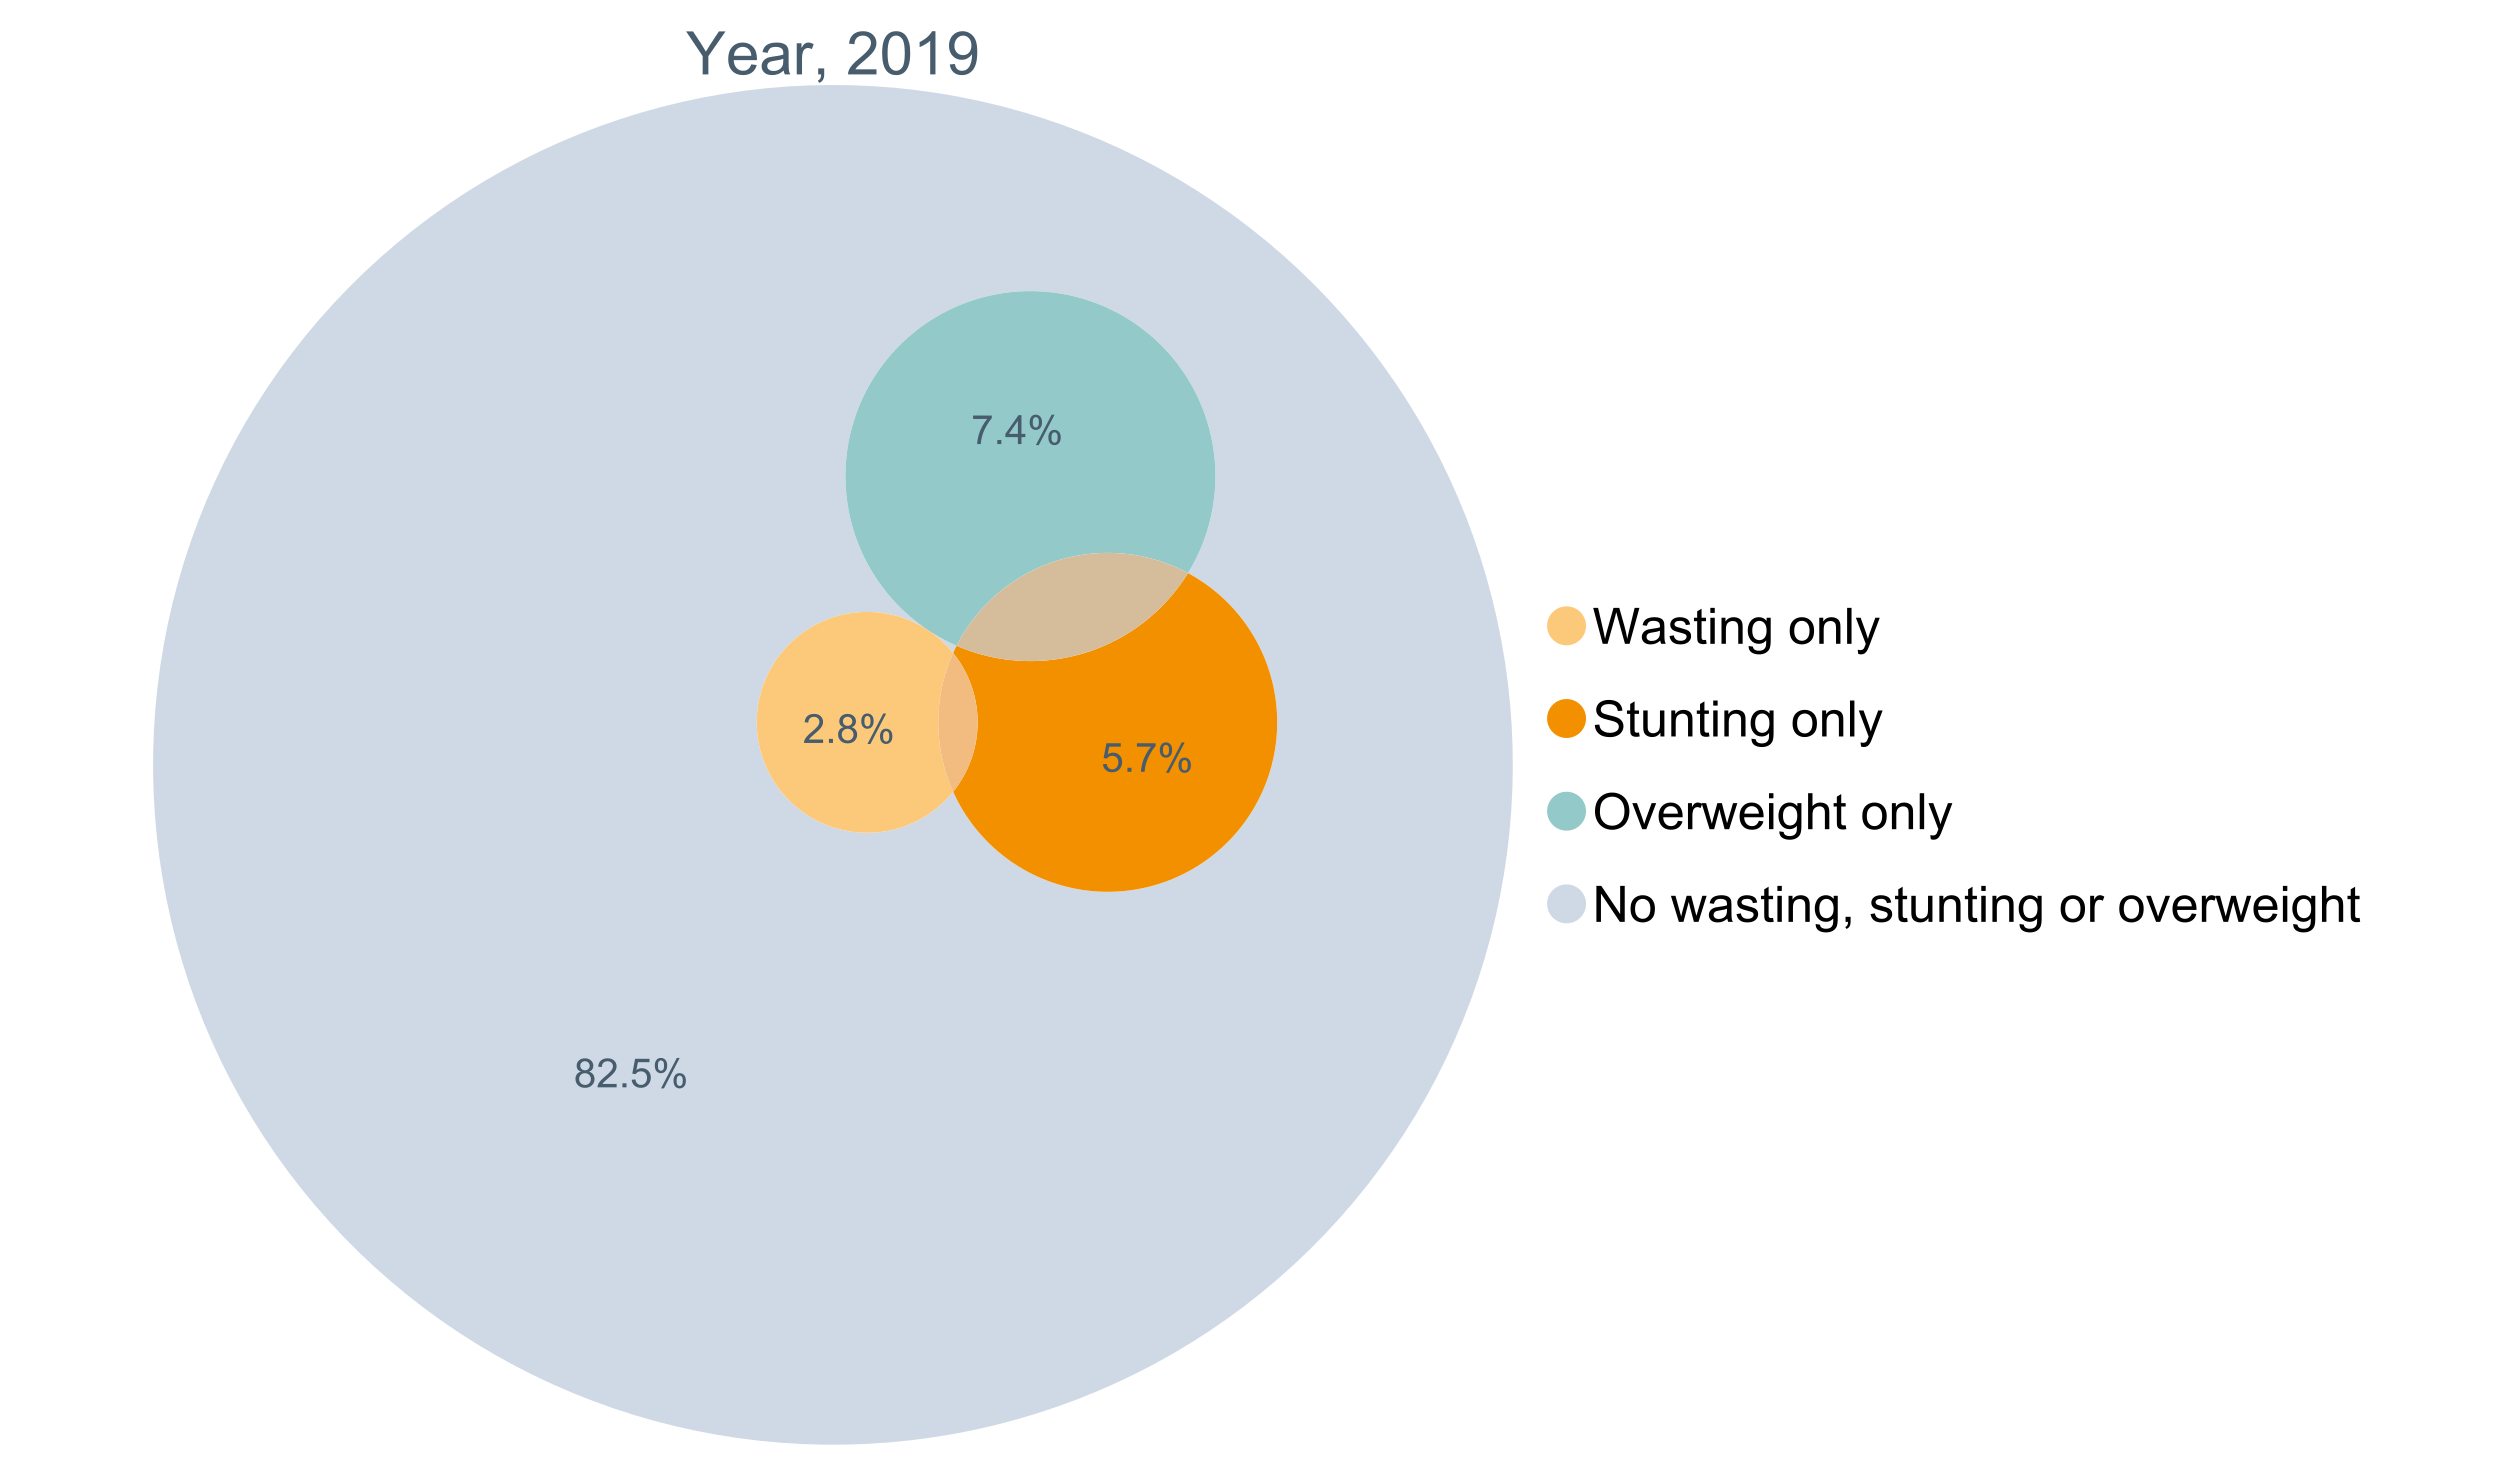 <?xml version="1.0" encoding="UTF-8"?>
<svg xmlns="http://www.w3.org/2000/svg" xmlns:xlink="http://www.w3.org/1999/xlink" width="1234.286pt" height="720pt" viewBox="0 0 1234.286 720" version="1.1">
<defs>
<g>
<symbol overflow="visible" id="glyph0-0">
<path style="stroke:none;" d="M 3.707 0 L 3.707 -18.543 L 18.543 -18.543 L 18.543 0 Z M 4.172 -0.465 L 18.078 -0.465 L 18.078 -18.078 L 4.172 -18.078 Z M 4.172 -0.465 "/>
</symbol>
<symbol overflow="visible" id="glyph0-1">
<path style="stroke:none;" d="M 8.27 0 L 8.27 -8.996 L 0.086 -21.234 L 3.504 -21.234 L 7.691 -14.832 C 8.461 -13.633 9.18 -12.438 9.852 -11.242 C 10.484 -12.348 11.258 -13.598 12.168 -14.992 L 16.281 -21.234 L 19.555 -21.234 L 11.082 -8.996 L 11.082 0 Z M 8.27 0 "/>
</symbol>
<symbol overflow="visible" id="glyph0-2">
<path style="stroke:none;" d="M 12.488 -4.953 L 15.18 -4.621 C 14.754 -3.043 13.969 -1.82 12.82 -0.953 C 11.672 -0.086 10.203 0.344 8.418 0.348 C 6.164 0.344 4.379 -0.344 3.062 -1.73 C 1.742 -3.113 1.082 -5.059 1.086 -7.562 C 1.082 -10.148 1.75 -12.156 3.086 -13.586 C 4.418 -15.012 6.145 -15.727 8.27 -15.73 C 10.324 -15.727 12.008 -15.027 13.312 -13.629 C 14.617 -12.23 15.27 -10.262 15.27 -7.723 C 15.27 -7.566 15.262 -7.332 15.254 -7.027 L 3.781 -7.027 C 3.875 -5.332 4.355 -4.039 5.215 -3.145 C 6.074 -2.242 7.145 -1.793 8.43 -1.797 C 9.383 -1.793 10.199 -2.043 10.879 -2.551 C 11.555 -3.051 12.09 -3.852 12.488 -4.953 Z M 3.926 -9.168 L 12.516 -9.168 C 12.398 -10.461 12.07 -11.434 11.531 -12.082 C 10.699 -13.082 9.621 -13.582 8.301 -13.586 C 7.102 -13.582 6.094 -13.18 5.277 -12.383 C 4.461 -11.578 4.012 -10.508 3.926 -9.168 Z M 3.926 -9.168 "/>
</symbol>
<symbol overflow="visible" id="glyph0-3">
<path style="stroke:none;" d="M 11.992 -1.898 C 11.027 -1.078 10.098 -0.496 9.207 -0.16 C 8.309 0.18 7.352 0.344 6.332 0.348 C 4.641 0.344 3.34 -0.066 2.434 -0.891 C 1.52 -1.715 1.066 -2.77 1.07 -4.055 C 1.066 -4.809 1.238 -5.496 1.586 -6.121 C 1.926 -6.742 2.375 -7.242 2.934 -7.617 C 3.484 -7.992 4.109 -8.277 4.809 -8.473 C 5.32 -8.605 6.094 -8.734 7.125 -8.867 C 9.23 -9.113 10.781 -9.414 11.777 -9.762 C 11.785 -10.121 11.789 -10.348 11.793 -10.445 C 11.789 -11.504 11.543 -12.25 11.051 -12.688 C 10.387 -13.273 9.395 -13.57 8.082 -13.574 C 6.852 -13.57 5.949 -13.355 5.367 -12.93 C 4.781 -12.496 4.348 -11.734 4.07 -10.648 L 1.52 -10.996 C 1.746 -12.086 2.129 -12.965 2.664 -13.637 C 3.191 -14.305 3.961 -14.824 4.969 -15.188 C 5.973 -15.547 7.137 -15.727 8.461 -15.73 C 9.773 -15.727 10.84 -15.57 11.66 -15.266 C 12.48 -14.953 13.082 -14.566 13.469 -14.102 C 13.855 -13.629 14.125 -13.039 14.281 -12.328 C 14.367 -11.883 14.414 -11.078 14.414 -9.922 L 14.414 -6.445 C 14.414 -4.02 14.469 -2.484 14.578 -1.844 C 14.688 -1.199 14.906 -0.586 15.238 0 L 12.516 0 C 12.242 -0.539 12.066 -1.172 11.992 -1.898 Z M 11.777 -7.723 C 10.828 -7.332 9.406 -7 7.52 -6.734 C 6.441 -6.578 5.684 -6.406 5.242 -6.215 C 4.797 -6.02 4.453 -5.738 4.215 -5.367 C 3.969 -4.992 3.848 -4.578 3.852 -4.129 C 3.848 -3.43 4.113 -2.852 4.641 -2.391 C 5.168 -1.926 5.938 -1.691 6.953 -1.695 C 7.957 -1.691 8.852 -1.91 9.633 -2.352 C 10.414 -2.789 10.988 -3.391 11.355 -4.156 C 11.637 -4.742 11.777 -5.613 11.777 -6.766 Z M 11.777 -7.723 "/>
</symbol>
<symbol overflow="visible" id="glyph0-4">
<path style="stroke:none;" d="M 1.926 0 L 1.926 -15.383 L 4.273 -15.383 L 4.273 -13.051 C 4.867 -14.137 5.422 -14.855 5.93 -15.207 C 6.438 -15.551 6.996 -15.727 7.605 -15.73 C 8.48 -15.727 9.371 -15.445 10.285 -14.891 L 9.387 -12.473 C 8.746 -12.848 8.109 -13.035 7.477 -13.039 C 6.906 -13.035 6.391 -12.863 5.938 -12.523 C 5.48 -12.176 5.16 -11.703 4.969 -11.098 C 4.68 -10.168 4.535 -9.152 4.535 -8.055 L 4.535 0 Z M 1.926 0 "/>
</symbol>
<symbol overflow="visible" id="glyph0-5">
<path style="stroke:none;" d="M 2.637 0 L 2.637 -2.969 L 5.605 -2.969 L 5.605 0 C 5.602 1.09 5.406 1.969 5.023 2.641 C 4.633 3.309 4.023 3.828 3.188 4.199 L 2.461 3.086 C 3.012 2.84 3.418 2.484 3.68 2.02 C 3.938 1.547 4.082 0.875 4.113 0 Z M 2.637 0 "/>
</symbol>
<symbol overflow="visible" id="glyph0-6">
<path style="stroke:none;" d=""/>
</symbol>
<symbol overflow="visible" id="glyph0-7">
<path style="stroke:none;" d="M 14.934 -2.508 L 14.934 0 L 0.898 0 C 0.875 -0.625 0.977 -1.227 1.203 -1.812 C 1.555 -2.766 2.129 -3.707 2.918 -4.637 C 3.703 -5.559 4.84 -6.633 6.332 -7.852 C 8.637 -9.742 10.195 -11.238 11.008 -12.348 C 11.816 -13.449 12.223 -14.496 12.227 -15.484 C 12.223 -16.516 11.852 -17.387 11.117 -18.098 C 10.375 -18.805 9.414 -19.16 8.227 -19.164 C 6.969 -19.16 5.965 -18.785 5.215 -18.035 C 4.461 -17.281 4.078 -16.238 4.07 -14.906 L 1.391 -15.18 C 1.57 -17.176 2.262 -18.699 3.461 -19.75 C 4.656 -20.797 6.266 -21.32 8.285 -21.324 C 10.324 -21.32 11.938 -20.758 13.125 -19.629 C 14.312 -18.496 14.906 -17.094 14.906 -15.426 C 14.906 -14.574 14.73 -13.738 14.383 -12.922 C 14.035 -12.098 13.457 -11.234 12.652 -10.328 C 11.844 -9.418 10.504 -8.172 8.633 -6.59 C 7.062 -5.273 6.059 -4.383 5.617 -3.918 C 5.172 -3.445 4.805 -2.977 4.52 -2.508 Z M 14.934 -2.508 "/>
</symbol>
<symbol overflow="visible" id="glyph0-8">
<path style="stroke:none;" d="M 1.23 -10.473 C 1.23 -12.98 1.488 -15.004 2.004 -16.535 C 2.52 -18.066 3.285 -19.246 4.309 -20.078 C 5.324 -20.906 6.609 -21.32 8.156 -21.324 C 9.293 -21.32 10.289 -21.09 11.152 -20.633 C 12.008 -20.172 12.719 -19.512 13.281 -18.648 C 13.84 -17.785 14.281 -16.734 14.602 -15.492 C 14.918 -14.25 15.074 -12.574 15.078 -10.473 C 15.074 -7.977 14.82 -5.965 14.309 -4.438 C 13.797 -2.906 13.031 -1.727 12.016 -0.891 C 10.996 -0.055 9.711 0.363 8.156 0.363 C 6.109 0.363 4.5 -0.371 3.332 -1.84 C 1.93 -3.605 1.23 -6.48 1.23 -10.473 Z M 3.91 -10.473 C 3.906 -6.98 4.316 -4.66 5.133 -3.512 C 5.949 -2.355 6.957 -1.781 8.156 -1.781 C 9.352 -1.781 10.355 -2.359 11.176 -3.52 C 11.988 -4.676 12.398 -6.992 12.398 -10.473 C 12.398 -13.965 11.988 -16.289 11.176 -17.441 C 10.355 -18.586 9.34 -19.16 8.125 -19.164 C 6.926 -19.16 5.969 -18.652 5.258 -17.645 C 4.355 -16.348 3.906 -13.957 3.91 -10.473 Z M 3.91 -10.473 "/>
</symbol>
<symbol overflow="visible" id="glyph0-9">
<path style="stroke:none;" d="M 11.051 0 L 8.445 0 L 8.445 -16.613 C 7.812 -16.012 6.988 -15.414 5.973 -14.82 C 4.949 -14.219 4.035 -13.77 3.23 -13.473 L 3.23 -15.992 C 4.684 -16.672 5.961 -17.504 7.055 -18.48 C 8.145 -19.457 8.914 -20.402 9.371 -21.324 L 11.051 -21.324 Z M 11.051 0 "/>
</symbol>
<symbol overflow="visible" id="glyph0-10">
<path style="stroke:none;" d="M 1.621 -4.91 L 4.129 -5.141 C 4.336 -3.961 4.742 -3.109 5.344 -2.578 C 5.941 -2.047 6.707 -1.781 7.648 -1.781 C 8.445 -1.781 9.148 -1.965 9.754 -2.332 C 10.355 -2.699 10.852 -3.188 11.238 -3.801 C 11.625 -4.414 11.949 -5.242 12.211 -6.285 C 12.469 -7.328 12.598 -8.391 12.602 -9.473 C 12.598 -9.586 12.594 -9.762 12.59 -9.996 C 12.062 -9.164 11.348 -8.488 10.449 -7.973 C 9.543 -7.453 8.566 -7.195 7.52 -7.199 C 5.758 -7.195 4.27 -7.832 3.055 -9.109 C 1.836 -10.383 1.23 -12.062 1.23 -14.152 C 1.23 -16.301 1.863 -18.035 3.133 -19.352 C 4.402 -20.664 5.996 -21.32 7.91 -21.324 C 9.289 -21.32 10.551 -20.949 11.695 -20.207 C 12.84 -19.461 13.707 -18.402 14.305 -17.027 C 14.895 -15.652 15.191 -13.66 15.195 -11.051 C 15.191 -8.336 14.898 -6.176 14.312 -4.57 C 13.723 -2.961 12.848 -1.734 11.684 -0.898 C 10.52 -0.055 9.152 0.363 7.59 0.363 C 5.926 0.363 4.57 -0.098 3.52 -1.02 C 2.465 -1.941 1.832 -3.238 1.621 -4.91 Z M 12.297 -14.281 C 12.293 -15.773 11.895 -16.961 11.102 -17.844 C 10.301 -18.719 9.344 -19.16 8.227 -19.164 C 7.066 -19.16 6.055 -18.688 5.199 -17.742 C 4.336 -16.797 3.906 -15.57 3.91 -14.066 C 3.906 -12.711 4.316 -11.613 5.133 -10.77 C 5.949 -9.926 6.957 -9.504 8.156 -9.504 C 9.359 -9.504 10.348 -9.926 11.129 -10.77 C 11.902 -11.613 12.293 -12.781 12.297 -14.281 Z M 12.297 -14.281 "/>
</symbol>
<symbol overflow="visible" id="glyph1-0">
<path style="stroke:none;" d="M 3.102 0 L 3.102 -15.504 L 15.504 -15.504 L 15.504 0 Z M 3.488 -0.387 L 15.117 -0.387 L 15.117 -15.117 L 3.488 -15.117 Z M 3.488 -0.387 "/>
</symbol>
<symbol overflow="visible" id="glyph1-1">
<path style="stroke:none;" d="M 5.016 0 L 0.305 -17.758 L 2.715 -17.758 L 5.414 -6.117 C 5.703 -4.898 5.953 -3.688 6.164 -2.484 C 6.617 -4.379 6.883 -5.473 6.965 -5.766 L 10.344 -17.758 L 13.18 -17.758 L 15.723 -8.77 C 16.355 -6.539 16.816 -4.445 17.102 -2.484 C 17.324 -3.605 17.621 -4.891 17.988 -6.348 L 20.773 -17.758 L 23.133 -17.758 L 18.266 0 L 16 0 L 12.258 -13.527 C 11.941 -14.656 11.754 -15.352 11.699 -15.613 C 11.512 -14.797 11.34 -14.102 11.18 -13.527 L 7.414 0 Z M 5.016 0 "/>
</symbol>
<symbol overflow="visible" id="glyph1-2">
<path style="stroke:none;" d="M 10.027 -1.586 C 9.215 -0.898 8.438 -0.414 7.695 -0.133 C 6.945 0.148 6.145 0.285 5.293 0.289 C 3.875 0.285 2.789 -0.055 2.031 -0.746 C 1.27 -1.434 0.891 -2.316 0.895 -3.391 C 0.891 -4.02 1.035 -4.594 1.324 -5.117 C 1.613 -5.633 1.988 -6.051 2.453 -6.371 C 2.914 -6.684 3.438 -6.922 4.02 -7.086 C 4.449 -7.195 5.094 -7.305 5.961 -7.414 C 7.715 -7.617 9.012 -7.867 9.848 -8.164 C 9.852 -8.461 9.855 -8.652 9.859 -8.734 C 9.855 -9.621 9.648 -10.246 9.242 -10.609 C 8.68 -11.098 7.852 -11.344 6.758 -11.348 C 5.727 -11.344 4.969 -11.164 4.484 -10.809 C 3.992 -10.445 3.633 -9.809 3.402 -8.902 L 1.273 -9.191 C 1.461 -10.102 1.781 -10.84 2.227 -11.402 C 2.672 -11.965 3.312 -12.395 4.152 -12.699 C 4.992 -12.996 5.965 -13.148 7.074 -13.152 C 8.168 -13.148 9.062 -13.02 9.75 -12.766 C 10.438 -12.504 10.941 -12.18 11.266 -11.789 C 11.586 -11.398 11.812 -10.902 11.941 -10.309 C 12.012 -9.934 12.047 -9.266 12.051 -8.297 L 12.051 -5.391 C 12.047 -3.363 12.094 -2.078 12.191 -1.543 C 12.281 -1.004 12.465 -0.492 12.742 0 L 10.465 0 C 10.238 -0.453 10.09 -0.98 10.027 -1.586 Z M 9.848 -6.457 C 9.055 -6.133 7.867 -5.855 6.285 -5.633 C 5.387 -5.5 4.754 -5.355 4.383 -5.195 C 4.012 -5.031 3.723 -4.793 3.523 -4.484 C 3.32 -4.172 3.223 -3.828 3.223 -3.453 C 3.223 -2.867 3.441 -2.383 3.883 -1.996 C 4.32 -1.609 4.965 -1.418 5.812 -1.418 C 6.652 -1.418 7.398 -1.602 8.055 -1.969 C 8.707 -2.336 9.188 -2.836 9.496 -3.477 C 9.727 -3.965 9.844 -4.691 9.848 -5.656 Z M 9.848 -6.457 "/>
</symbol>
<symbol overflow="visible" id="glyph1-3">
<path style="stroke:none;" d="M 0.762 -3.84 L 2.918 -4.18 C 3.039 -3.312 3.375 -2.652 3.93 -2.191 C 4.48 -1.73 5.254 -1.5 6.25 -1.5 C 7.246 -1.5 7.988 -1.703 8.477 -2.113 C 8.961 -2.52 9.203 -3 9.207 -3.551 C 9.203 -4.043 8.988 -4.43 8.562 -4.711 C 8.258 -4.906 7.516 -5.152 6.336 -5.449 C 4.734 -5.852 3.625 -6.199 3.008 -6.496 C 2.387 -6.789 1.918 -7.199 1.602 -7.723 C 1.281 -8.242 1.125 -8.816 1.125 -9.449 C 1.125 -10.02 1.254 -10.551 1.52 -11.039 C 1.777 -11.527 2.137 -11.934 2.594 -12.258 C 2.93 -12.508 3.391 -12.719 3.977 -12.891 C 4.559 -13.062 5.188 -13.148 5.863 -13.152 C 6.867 -13.148 7.754 -13.004 8.52 -12.715 C 9.281 -12.426 9.844 -12.031 10.207 -11.535 C 10.57 -11.039 10.82 -10.375 10.961 -9.543 L 8.828 -9.254 C 8.73 -9.91 8.449 -10.426 7.988 -10.801 C 7.52 -11.168 6.863 -11.355 6.02 -11.359 C 5.016 -11.355 4.301 -11.191 3.875 -10.863 C 3.445 -10.531 3.234 -10.145 3.234 -9.703 C 3.234 -9.418 3.32 -9.16 3.5 -8.938 C 3.672 -8.699 3.953 -8.508 4.336 -8.355 C 4.555 -8.273 5.195 -8.086 6.262 -7.801 C 7.801 -7.387 8.875 -7.051 9.488 -6.789 C 10.094 -6.523 10.574 -6.141 10.922 -5.645 C 11.27 -5.141 11.441 -4.52 11.445 -3.777 C 11.441 -3.047 11.23 -2.363 10.809 -1.723 C 10.383 -1.082 9.773 -0.586 8.977 -0.234 C 8.176 0.113 7.27 0.285 6.262 0.289 C 4.586 0.285 3.312 -0.059 2.438 -0.75 C 1.562 -1.445 1.004 -2.473 0.762 -3.84 Z M 0.762 -3.84 "/>
</symbol>
<symbol overflow="visible" id="glyph1-4">
<path style="stroke:none;" d="M 6.395 -1.949 L 6.711 -0.023 C 6.094 0.102 5.547 0.164 5.062 0.168 C 4.27 0.164 3.652 0.043 3.219 -0.207 C 2.781 -0.453 2.477 -0.781 2.301 -1.191 C 2.121 -1.598 2.031 -2.457 2.035 -3.766 L 2.035 -11.168 L 0.438 -11.168 L 0.438 -12.863 L 2.035 -12.863 L 2.035 -16.047 L 4.203 -17.355 L 4.203 -12.863 L 6.395 -12.863 L 6.395 -11.168 L 4.203 -11.168 L 4.203 -3.645 C 4.199 -3.023 4.238 -2.621 4.316 -2.445 C 4.391 -2.266 4.516 -2.125 4.691 -2.023 C 4.863 -1.914 5.113 -1.863 5.438 -1.867 C 5.68 -1.863 5.996 -1.891 6.395 -1.949 Z M 6.395 -1.949 "/>
</symbol>
<symbol overflow="visible" id="glyph1-5">
<path style="stroke:none;" d="M 1.648 -15.25 L 1.648 -17.758 L 3.828 -17.758 L 3.828 -15.25 Z M 1.648 0 L 1.648 -12.863 L 3.828 -12.863 L 3.828 0 Z M 1.648 0 "/>
</symbol>
<symbol overflow="visible" id="glyph1-6">
<path style="stroke:none;" d="M 1.637 0 L 1.637 -12.863 L 3.598 -12.863 L 3.598 -11.035 C 4.543 -12.441 5.906 -13.148 7.691 -13.152 C 8.465 -13.148 9.176 -13.008 9.828 -12.734 C 10.477 -12.453 10.965 -12.09 11.289 -11.637 C 11.609 -11.184 11.836 -10.645 11.965 -10.027 C 12.043 -9.621 12.082 -8.918 12.086 -7.91 L 12.086 0 L 9.906 0 L 9.906 -7.824 C 9.902 -8.707 9.816 -9.371 9.652 -9.816 C 9.48 -10.254 9.18 -10.605 8.75 -10.871 C 8.312 -11.129 7.809 -11.262 7.23 -11.266 C 6.301 -11.262 5.5 -10.965 4.828 -10.379 C 4.152 -9.785 3.812 -8.668 3.816 -7.023 L 3.816 0 Z M 1.637 0 "/>
</symbol>
<symbol overflow="visible" id="glyph1-7">
<path style="stroke:none;" d="M 1.234 1.066 L 3.355 1.379 C 3.441 2.031 3.688 2.508 4.094 2.809 C 4.633 3.207 5.371 3.41 6.309 3.414 C 7.316 3.41 8.098 3.207 8.648 2.809 C 9.195 2.402 9.566 1.84 9.762 1.113 C 9.875 0.668 9.926 -0.262 9.918 -1.684 C 8.965 -0.559 7.777 0 6.359 0 C 4.586 0 3.219 -0.637 2.254 -1.914 C 1.281 -3.188 0.797 -4.719 0.801 -6.504 C 0.797 -7.73 1.02 -8.859 1.465 -9.898 C 1.91 -10.934 2.555 -11.738 3.398 -12.305 C 4.242 -12.867 5.23 -13.148 6.371 -13.152 C 7.887 -13.148 9.141 -12.535 10.125 -11.312 L 10.125 -12.863 L 12.137 -12.863 L 12.137 -1.742 C 12.133 0.258 11.93 1.672 11.523 2.512 C 11.113 3.344 10.469 4.004 9.586 4.492 C 8.703 4.973 7.613 5.215 6.324 5.219 C 4.785 5.215 3.547 4.871 2.602 4.184 C 1.656 3.492 1.199 2.453 1.234 1.066 Z M 3.039 -6.66 C 3.035 -4.969 3.371 -3.738 4.043 -2.965 C 4.715 -2.191 5.555 -1.805 6.566 -1.805 C 7.562 -1.805 8.402 -2.188 9.082 -2.961 C 9.762 -3.727 10.102 -4.938 10.102 -6.59 C 10.102 -8.16 9.75 -9.348 9.055 -10.148 C 8.352 -10.945 7.512 -11.344 6.527 -11.348 C 5.559 -11.344 4.734 -10.949 4.055 -10.168 C 3.375 -9.379 3.035 -8.211 3.039 -6.66 Z M 3.039 -6.66 "/>
</symbol>
<symbol overflow="visible" id="glyph1-8">
<path style="stroke:none;" d=""/>
</symbol>
<symbol overflow="visible" id="glyph1-9">
<path style="stroke:none;" d="M 0.824 -6.43 C 0.82 -8.809 1.48 -10.574 2.809 -11.723 C 3.91 -12.672 5.262 -13.148 6.855 -13.152 C 8.621 -13.148 10.066 -12.57 11.191 -11.414 C 12.312 -10.254 12.871 -8.652 12.875 -6.613 C 12.871 -4.953 12.625 -3.652 12.129 -2.707 C 11.633 -1.758 10.91 -1.02 9.961 -0.496 C 9.012 0.027 7.977 0.285 6.855 0.289 C 5.055 0.285 3.598 -0.289 2.488 -1.441 C 1.375 -2.594 0.82 -4.254 0.824 -6.43 Z M 3.062 -6.43 C 3.059 -4.781 3.418 -3.551 4.141 -2.73 C 4.855 -1.91 5.762 -1.5 6.855 -1.5 C 7.934 -1.5 8.832 -1.91 9.555 -2.734 C 10.27 -3.559 10.629 -4.816 10.633 -6.504 C 10.629 -8.094 10.266 -9.297 9.547 -10.117 C 8.82 -10.934 7.926 -11.344 6.855 -11.348 C 5.762 -11.344 4.855 -10.938 4.141 -10.125 C 3.418 -9.309 3.059 -8.074 3.062 -6.43 Z M 3.062 -6.43 "/>
</symbol>
<symbol overflow="visible" id="glyph1-10">
<path style="stroke:none;" d="M 1.586 0 L 1.586 -17.758 L 3.766 -17.758 L 3.766 0 Z M 1.586 0 "/>
</symbol>
<symbol overflow="visible" id="glyph1-11">
<path style="stroke:none;" d="M 1.539 4.953 L 1.297 2.906 C 1.77 3.035 2.188 3.098 2.543 3.102 C 3.027 3.098 3.414 3.02 3.703 2.859 C 3.992 2.695 4.23 2.469 4.422 2.18 C 4.555 1.961 4.777 1.418 5.086 0.559 C 5.125 0.434 5.188 0.258 5.281 0.023 L 0.398 -12.863 L 2.75 -12.863 L 5.426 -5.414 C 5.77 -4.469 6.078 -3.473 6.359 -2.434 C 6.605 -3.434 6.906 -4.414 7.254 -5.367 L 10.004 -12.863 L 12.184 -12.863 L 7.293 0.219 C 6.766 1.625 6.355 2.598 6.066 3.137 C 5.676 3.852 5.234 4.379 4.734 4.715 C 4.234 5.047 3.637 5.215 2.941 5.219 C 2.52 5.215 2.051 5.125 1.539 4.953 Z M 1.539 4.953 "/>
</symbol>
<symbol overflow="visible" id="glyph1-12">
<path style="stroke:none;" d="M 1.113 -5.703 L 3.332 -5.898 C 3.434 -5.008 3.676 -4.277 4.062 -3.711 C 4.445 -3.141 5.043 -2.684 5.852 -2.332 C 6.656 -1.98 7.562 -1.805 8.574 -1.805 C 9.465 -1.805 10.258 -1.938 10.949 -2.203 C 11.633 -2.469 12.145 -2.832 12.48 -3.301 C 12.816 -3.762 12.984 -4.27 12.984 -4.82 C 12.984 -5.375 12.82 -5.859 12.5 -6.277 C 12.172 -6.691 11.641 -7.043 10.902 -7.328 C 10.422 -7.512 9.367 -7.801 7.738 -8.191 C 6.105 -8.582 4.965 -8.949 4.312 -9.301 C 3.461 -9.742 2.828 -10.293 2.414 -10.953 C 2 -11.609 1.793 -12.348 1.793 -13.164 C 1.793 -14.059 2.047 -14.898 2.555 -15.68 C 3.062 -16.457 3.805 -17.047 4.785 -17.453 C 5.758 -17.855 6.844 -18.059 8.043 -18.059 C 9.355 -18.059 10.516 -17.844 11.523 -17.422 C 12.527 -16.996 13.301 -16.375 13.844 -15.551 C 14.383 -14.727 14.672 -13.793 14.715 -12.754 L 12.465 -12.586 C 12.34 -13.707 11.93 -14.555 11.234 -15.129 C 10.531 -15.699 9.5 -15.984 8.141 -15.988 C 6.715 -15.984 5.68 -15.723 5.031 -15.207 C 4.379 -14.684 4.055 -14.059 4.059 -13.324 C 4.055 -12.684 4.285 -12.156 4.746 -11.75 C 5.199 -11.336 6.379 -10.914 8.289 -10.484 C 10.199 -10.047 11.512 -9.672 12.223 -9.352 C 13.254 -8.875 14.016 -8.27 14.508 -7.539 C 15 -6.809 15.246 -5.969 15.25 -5.016 C 15.246 -4.07 14.977 -3.18 14.438 -2.344 C 13.895 -1.508 13.117 -0.855 12.105 -0.391 C 11.09 0.074 9.949 0.305 8.684 0.305 C 7.074 0.305 5.727 0.07 4.645 -0.398 C 3.555 -0.867 2.703 -1.57 2.09 -2.512 C 1.469 -3.453 1.145 -4.516 1.113 -5.703 Z M 1.113 -5.703 "/>
</symbol>
<symbol overflow="visible" id="glyph1-13">
<path style="stroke:none;" d="M 10.066 0 L 10.066 -1.891 C 9.062 -0.438 7.699 0.285 5.984 0.289 C 5.219 0.285 4.512 0.145 3.855 -0.145 C 3.199 -0.434 2.711 -0.801 2.391 -1.242 C 2.07 -1.68 1.844 -2.219 1.719 -2.859 C 1.625 -3.285 1.582 -3.961 1.586 -4.895 L 1.586 -12.863 L 3.766 -12.863 L 3.766 -5.73 C 3.762 -4.59 3.805 -3.82 3.898 -3.426 C 4.031 -2.852 4.324 -2.402 4.77 -2.074 C 5.215 -1.746 5.762 -1.582 6.418 -1.586 C 7.07 -1.582 7.688 -1.75 8.262 -2.09 C 8.832 -2.422 9.234 -2.879 9.477 -3.457 C 9.711 -4.035 9.832 -4.871 9.836 -5.973 L 9.836 -12.863 L 12.016 -12.863 L 12.016 0 Z M 10.066 0 "/>
</symbol>
<symbol overflow="visible" id="glyph1-14">
<path style="stroke:none;" d="M 1.199 -8.648 C 1.195 -11.594 1.984 -13.898 3.57 -15.57 C 5.148 -17.234 7.195 -18.07 9.703 -18.07 C 11.34 -18.07 12.816 -17.676 14.133 -16.895 C 15.449 -16.109 16.453 -15.02 17.145 -13.621 C 17.832 -12.219 18.176 -10.629 18.18 -8.855 C 18.176 -7.051 17.812 -5.441 17.09 -4.02 C 16.359 -2.598 15.328 -1.52 14 -0.793 C 12.664 -0.059 11.23 0.305 9.691 0.305 C 8.02 0.305 6.523 -0.098 5.207 -0.906 C 3.891 -1.715 2.895 -2.816 2.215 -4.215 C 1.535 -5.605 1.195 -7.086 1.199 -8.648 Z M 3.621 -8.613 C 3.621 -6.473 4.195 -4.785 5.348 -3.555 C 6.496 -2.32 7.938 -1.703 9.676 -1.707 C 11.441 -1.703 12.898 -2.324 14.043 -3.57 C 15.184 -4.812 15.754 -6.578 15.758 -8.867 C 15.754 -10.309 15.512 -11.57 15.023 -12.652 C 14.535 -13.727 13.82 -14.562 12.879 -15.156 C 11.938 -15.746 10.883 -16.043 9.715 -16.047 C 8.051 -16.043 6.617 -15.473 5.418 -14.332 C 4.219 -13.191 3.621 -11.285 3.621 -8.613 Z M 3.621 -8.613 "/>
</symbol>
<symbol overflow="visible" id="glyph1-15">
<path style="stroke:none;" d="M 5.207 0 L 0.316 -12.863 L 2.617 -12.863 L 5.379 -5.16 C 5.676 -4.328 5.949 -3.465 6.203 -2.566 C 6.395 -3.246 6.664 -4.062 7.012 -5.016 L 9.871 -12.863 L 12.113 -12.863 L 7.242 0 Z M 5.207 0 "/>
</symbol>
<symbol overflow="visible" id="glyph1-16">
<path style="stroke:none;" d="M 10.441 -4.141 L 12.695 -3.863 C 12.336 -2.543 11.676 -1.523 10.719 -0.801 C 9.754 -0.074 8.527 0.285 7.039 0.289 C 5.152 0.285 3.66 -0.289 2.562 -1.445 C 1.457 -2.602 0.906 -4.227 0.91 -6.324 C 0.906 -8.484 1.465 -10.164 2.578 -11.359 C 3.691 -12.551 5.137 -13.148 6.914 -13.152 C 8.633 -13.148 10.035 -12.562 11.129 -11.395 C 12.215 -10.223 12.762 -8.578 12.766 -6.457 C 12.762 -6.324 12.758 -6.129 12.754 -5.875 L 3.16 -5.875 C 3.238 -4.457 3.641 -3.375 4.359 -2.625 C 5.078 -1.875 5.973 -1.5 7.051 -1.5 C 7.848 -1.5 8.531 -1.707 9.098 -2.129 C 9.66 -2.547 10.109 -3.219 10.441 -4.141 Z M 3.281 -7.668 L 10.465 -7.668 C 10.367 -8.746 10.09 -9.559 9.641 -10.102 C 8.941 -10.938 8.043 -11.355 6.941 -11.359 C 5.938 -11.355 5.094 -11.02 4.414 -10.355 C 3.727 -9.684 3.352 -8.789 3.281 -7.668 Z M 3.281 -7.668 "/>
</symbol>
<symbol overflow="visible" id="glyph1-17">
<path style="stroke:none;" d="M 1.609 0 L 1.609 -12.863 L 3.574 -12.863 L 3.574 -10.914 C 4.074 -11.824 4.535 -12.426 4.961 -12.715 C 5.383 -13.004 5.848 -13.148 6.359 -13.152 C 7.09 -13.148 7.836 -12.914 8.598 -12.453 L 7.848 -10.43 C 7.312 -10.742 6.781 -10.898 6.25 -10.902 C 5.77 -10.898 5.34 -10.754 4.965 -10.469 C 4.582 -10.18 4.312 -9.781 4.156 -9.277 C 3.91 -8.496 3.789 -7.648 3.793 -6.734 L 3.793 0 Z M 1.609 0 "/>
</symbol>
<symbol overflow="visible" id="glyph1-18">
<path style="stroke:none;" d="M 4.008 0 L 0.074 -12.863 L 2.324 -12.863 L 4.371 -5.438 L 5.137 -2.676 C 5.164 -2.812 5.387 -3.695 5.801 -5.328 L 7.848 -12.863 L 10.09 -12.863 L 12.016 -5.402 L 12.656 -2.941 L 13.395 -5.426 L 15.602 -12.863 L 17.719 -12.863 L 13.699 0 L 11.434 0 L 9.387 -7.703 L 8.891 -9.895 L 6.285 0 Z M 4.008 0 "/>
</symbol>
<symbol overflow="visible" id="glyph1-19">
<path style="stroke:none;" d="M 1.637 0 L 1.637 -17.758 L 3.816 -17.758 L 3.816 -11.387 C 4.828 -12.559 6.113 -13.148 7.668 -13.152 C 8.617 -13.148 9.445 -12.961 10.148 -12.59 C 10.852 -12.211 11.352 -11.691 11.656 -11.031 C 11.957 -10.367 12.109 -9.406 12.113 -8.152 L 12.113 0 L 9.934 0 L 9.934 -8.152 C 9.93 -9.238 9.695 -10.031 9.223 -10.531 C 8.75 -11.023 8.082 -11.273 7.219 -11.277 C 6.57 -11.273 5.961 -11.105 5.395 -10.773 C 4.824 -10.434 4.418 -9.98 4.18 -9.41 C 3.934 -8.836 3.812 -8.043 3.816 -7.039 L 3.816 0 Z M 1.637 0 "/>
</symbol>
<symbol overflow="visible" id="glyph1-20">
<path style="stroke:none;" d="M 1.891 0 L 1.891 -17.758 L 4.301 -17.758 L 13.625 -3.816 L 13.625 -17.758 L 15.879 -17.758 L 15.879 0 L 13.469 0 L 4.141 -13.953 L 4.141 0 Z M 1.891 0 "/>
</symbol>
<symbol overflow="visible" id="glyph1-21">
<path style="stroke:none;" d="M 2.203 0 L 2.203 -2.484 L 4.688 -2.484 L 4.688 0 C 4.688 0.91 4.523 1.645 4.203 2.207 C 3.875 2.766 3.363 3.199 2.664 3.512 L 2.059 2.578 C 2.516 2.375 2.855 2.078 3.074 1.688 C 3.289 1.297 3.41 0.734 3.441 0 Z M 2.203 0 "/>
</symbol>
<symbol overflow="visible" id="glyph2-0">
<path style="stroke:none;" d="M 2.492 0 L 2.492 -12.465 L 12.465 -12.465 L 12.465 0 Z M 2.805 -0.312 L 12.152 -0.312 L 12.152 -12.152 L 2.805 -12.152 Z M 2.805 -0.312 "/>
</symbol>
<symbol overflow="visible" id="glyph2-1">
<path style="stroke:none;" d="M 3.523 -7.742 C 2.793 -8.004 2.254 -8.383 1.906 -8.879 C 1.555 -9.371 1.383 -9.965 1.383 -10.652 C 1.383 -11.691 1.754 -12.562 2.5 -13.273 C 3.246 -13.977 4.242 -14.332 5.484 -14.336 C 6.727 -14.332 7.727 -13.969 8.492 -13.25 C 9.25 -12.523 9.633 -11.645 9.633 -10.605 C 9.633 -9.941 9.457 -9.363 9.109 -8.875 C 8.762 -8.383 8.234 -8.004 7.527 -7.742 C 8.402 -7.453 9.07 -6.992 9.527 -6.359 C 9.984 -5.719 10.211 -4.961 10.215 -4.082 C 10.211 -2.859 9.781 -1.832 8.918 -1.004 C 8.055 -0.172 6.918 0.238 5.512 0.242 C 4.102 0.238 2.965 -0.176 2.102 -1.008 C 1.238 -1.84 0.809 -2.879 0.809 -4.129 C 0.809 -5.055 1.043 -5.832 1.512 -6.461 C 1.98 -7.086 2.648 -7.512 3.523 -7.742 Z M 3.176 -10.711 C 3.176 -10.035 3.391 -9.48 3.828 -9.055 C 4.258 -8.625 4.824 -8.414 5.523 -8.414 C 6.195 -8.414 6.746 -8.625 7.18 -9.051 C 7.609 -9.477 7.828 -9.996 7.828 -10.613 C 7.828 -11.254 7.605 -11.797 7.16 -12.234 C 6.715 -12.672 6.16 -12.891 5.504 -12.895 C 4.832 -12.891 4.277 -12.676 3.836 -12.25 C 3.395 -11.82 3.176 -11.309 3.176 -10.711 Z M 2.609 -4.121 C 2.605 -3.617 2.727 -3.133 2.965 -2.668 C 3.199 -2.199 3.551 -1.84 4.02 -1.582 C 4.488 -1.324 4.992 -1.195 5.531 -1.199 C 6.367 -1.195 7.059 -1.465 7.605 -2.004 C 8.148 -2.543 8.418 -3.227 8.422 -4.062 C 8.418 -4.902 8.137 -5.602 7.578 -6.156 C 7.016 -6.707 6.316 -6.984 5.473 -6.984 C 4.645 -6.984 3.961 -6.711 3.422 -6.164 C 2.879 -5.617 2.605 -4.934 2.609 -4.121 Z M 2.609 -4.121 "/>
</symbol>
<symbol overflow="visible" id="glyph2-2">
<path style="stroke:none;" d="M 10.039 -1.684 L 10.039 0 L 0.605 0 C 0.59 -0.422 0.66 -0.828 0.809 -1.219 C 1.047 -1.859 1.43 -2.488 1.961 -3.113 C 2.488 -3.734 3.254 -4.457 4.254 -5.277 C 5.805 -6.547 6.852 -7.555 7.398 -8.301 C 7.941 -9.043 8.215 -9.746 8.219 -10.41 C 8.215 -11.102 7.965 -11.688 7.473 -12.168 C 6.973 -12.641 6.328 -12.879 5.531 -12.883 C 4.688 -12.879 4.012 -12.625 3.504 -12.121 C 2.996 -11.613 2.738 -10.914 2.738 -10.02 L 0.934 -10.207 C 1.055 -11.551 1.52 -12.574 2.328 -13.277 C 3.129 -13.98 4.211 -14.332 5.57 -14.336 C 6.938 -14.332 8.02 -13.953 8.82 -13.195 C 9.617 -12.434 10.02 -11.492 10.02 -10.371 C 10.02 -9.801 9.902 -9.238 9.668 -8.688 C 9.434 -8.133 9.047 -7.551 8.508 -6.941 C 7.965 -6.328 7.062 -5.492 5.805 -4.43 C 4.75 -3.547 4.074 -2.945 3.777 -2.633 C 3.477 -2.312 3.23 -1.996 3.039 -1.684 Z M 10.039 -1.684 "/>
</symbol>
<symbol overflow="visible" id="glyph2-3">
<path style="stroke:none;" d="M 1.812 0 L 1.812 -1.996 L 3.809 -1.996 L 3.809 0 Z M 1.812 0 "/>
</symbol>
<symbol overflow="visible" id="glyph2-4">
<path style="stroke:none;" d="M 0.828 -3.738 L 2.668 -3.895 C 2.801 -2.996 3.117 -2.324 3.617 -1.875 C 4.109 -1.422 4.711 -1.195 5.414 -1.199 C 6.258 -1.195 6.969 -1.512 7.555 -2.152 C 8.137 -2.785 8.43 -3.629 8.434 -4.684 C 8.43 -5.68 8.148 -6.469 7.59 -7.051 C 7.027 -7.625 6.293 -7.914 5.387 -7.918 C 4.816 -7.914 4.309 -7.785 3.855 -7.531 C 3.402 -7.273 3.043 -6.941 2.785 -6.535 L 1.141 -6.75 L 2.523 -14.082 L 9.621 -14.082 L 9.621 -12.406 L 3.926 -12.406 L 3.156 -8.57 C 4.012 -9.164 4.91 -9.461 5.852 -9.465 C 7.098 -9.461 8.148 -9.031 9.008 -8.168 C 9.859 -7.305 10.289 -6.195 10.293 -4.84 C 10.289 -3.547 9.914 -2.43 9.164 -1.488 C 8.246 -0.336 6.996 0.238 5.414 0.242 C 4.117 0.238 3.055 -0.121 2.234 -0.848 C 1.41 -1.57 0.941 -2.535 0.828 -3.738 Z M 0.828 -3.738 "/>
</symbol>
<symbol overflow="visible" id="glyph2-5">
<path style="stroke:none;" d="M 1.16 -10.848 C 1.16 -11.863 1.414 -12.73 1.93 -13.449 C 2.438 -14.16 3.184 -14.52 4.16 -14.52 C 5.055 -14.52 5.793 -14.199 6.383 -13.559 C 6.969 -12.918 7.266 -11.977 7.266 -10.742 C 7.266 -9.531 6.969 -8.602 6.375 -7.949 C 5.781 -7.297 5.047 -6.973 4.18 -6.973 C 3.312 -6.973 2.594 -7.293 2.02 -7.938 C 1.445 -8.578 1.16 -9.547 1.16 -10.848 Z M 4.207 -13.312 C 3.77 -13.312 3.406 -13.121 3.121 -12.746 C 2.828 -12.367 2.684 -11.676 2.688 -10.672 C 2.684 -9.754 2.828 -9.109 3.125 -8.738 C 3.414 -8.363 3.777 -8.18 4.207 -8.18 C 4.648 -8.18 5.012 -8.367 5.301 -8.742 C 5.586 -9.117 5.73 -9.805 5.734 -10.809 C 5.73 -11.727 5.586 -12.375 5.297 -12.75 C 5.004 -13.125 4.641 -13.312 4.207 -13.312 Z M 4.215 0.527 L 12.027 -14.52 L 13.449 -14.52 L 5.668 0.527 Z M 10.391 -3.352 C 10.387 -4.375 10.645 -5.242 11.16 -5.953 C 11.672 -6.664 12.418 -7.02 13.398 -7.02 C 14.293 -7.02 15.035 -6.699 15.625 -6.059 C 16.211 -5.418 16.504 -4.477 16.508 -3.242 C 16.504 -2.031 16.207 -1.102 15.613 -0.449 C 15.016 0.203 14.281 0.527 13.41 0.527 C 12.543 0.527 11.824 0.207 11.25 -0.441 C 10.676 -1.082 10.387 -2.055 10.391 -3.352 Z M 13.449 -5.812 C 13.004 -5.812 12.641 -5.621 12.352 -5.246 C 12.062 -4.867 11.918 -4.18 11.918 -3.176 C 11.918 -2.266 12.062 -1.621 12.355 -1.246 C 12.648 -0.867 13.008 -0.68 13.438 -0.684 C 13.883 -0.68 14.254 -0.867 14.543 -1.246 C 14.832 -1.621 14.977 -2.309 14.977 -3.312 C 14.977 -4.23 14.828 -4.879 14.539 -5.254 C 14.242 -5.625 13.879 -5.812 13.449 -5.812 Z M 13.449 -5.812 "/>
</symbol>
<symbol overflow="visible" id="glyph2-6">
<path style="stroke:none;" d="M 0.945 -12.406 L 0.945 -14.09 L 10.188 -14.09 L 10.188 -12.727 C 9.277 -11.758 8.375 -10.473 7.484 -8.871 C 6.586 -7.266 5.898 -5.617 5.414 -3.926 C 5.062 -2.73 4.836 -1.422 4.742 0 L 2.941 0 C 2.957 -1.121 3.176 -2.477 3.602 -4.07 C 4.02 -5.66 4.625 -7.195 5.418 -8.672 C 6.203 -10.148 7.043 -11.391 7.938 -12.406 Z M 0.945 -12.406 "/>
</symbol>
<symbol overflow="visible" id="glyph2-7">
<path style="stroke:none;" d="M 6.445 0 L 6.445 -3.418 L 0.254 -3.418 L 0.254 -5.023 L 6.77 -14.277 L 8.199 -14.277 L 8.199 -5.023 L 10.129 -5.023 L 10.129 -3.418 L 8.199 -3.418 L 8.199 0 Z M 6.445 -5.023 L 6.445 -11.461 L 1.977 -5.023 Z M 6.445 -5.023 "/>
</symbol>
</g>
</defs>
<g id="surface30123">
<g style="fill:rgb(27.843%,36.078%,42.745%);fill-opacity:1;">
  <use xlink:href="#glyph0-1" x="338.652" y="36.73"/>
  <use xlink:href="#glyph0-2" x="358.44" y="36.73"/>
  <use xlink:href="#glyph0-3" x="374.939" y="36.73"/>
  <use xlink:href="#glyph0-4" x="391.438" y="36.73"/>
  <use xlink:href="#glyph0-5" x="401.317" y="36.73"/>
  <use xlink:href="#glyph0-6" x="409.56" y="36.73"/>
  <use xlink:href="#glyph0-7" x="417.802" y="36.73"/>
  <use xlink:href="#glyph0-8" x="434.301" y="36.73"/>
  <use xlink:href="#glyph0-9" x="450.8" y="36.73"/>
  <use xlink:href="#glyph0-10" x="467.3" y="36.73"/>
</g>
<path style=" stroke:none;fill-rule:nonzero;fill:rgb(98.824%,78.824%,47.843%);fill-opacity:1;" d="M 783.055 308.984 C 783.055 314.293 778.75 318.598 773.441 318.598 C 768.129 318.598 763.824 314.293 763.824 308.984 C 763.824 303.672 768.129 299.367 773.441 299.367 C 778.75 299.367 783.055 303.672 783.055 308.984 "/>
<g style="fill:rgb(0%,0%,0%);fill-opacity:1;">
  <use xlink:href="#glyph1-1" x="786.273" y="317.863"/>
  <use xlink:href="#glyph1-2" x="809.686" y="317.863"/>
  <use xlink:href="#glyph1-3" x="823.482" y="317.863"/>
  <use xlink:href="#glyph1-4" x="835.885" y="317.863"/>
  <use xlink:href="#glyph1-5" x="842.776" y="317.863"/>
  <use xlink:href="#glyph1-6" x="848.287" y="317.863"/>
  <use xlink:href="#glyph1-7" x="862.083" y="317.863"/>
  <use xlink:href="#glyph1-8" x="875.879" y="317.863"/>
  <use xlink:href="#glyph1-9" x="882.77" y="317.863"/>
  <use xlink:href="#glyph1-6" x="896.566" y="317.863"/>
  <use xlink:href="#glyph1-10" x="910.362" y="317.863"/>
  <use xlink:href="#glyph1-11" x="915.873" y="317.863"/>
</g>
<path style=" stroke:none;fill-rule:nonzero;fill:rgb(95.294%,56.471%,0%);fill-opacity:1;" d="M 783.055 354.738 C 783.055 360.051 778.75 364.355 773.441 364.355 C 768.129 364.355 763.824 360.051 763.824 354.738 C 763.824 349.43 768.129 345.125 773.441 345.125 C 778.75 345.125 783.055 349.43 783.055 354.738 "/>
<g style="fill:rgb(0%,0%,0%);fill-opacity:1;">
  <use xlink:href="#glyph1-12" x="786.273" y="363.617"/>
  <use xlink:href="#glyph1-4" x="802.819" y="363.617"/>
  <use xlink:href="#glyph1-13" x="809.71" y="363.617"/>
  <use xlink:href="#glyph1-6" x="823.506" y="363.617"/>
  <use xlink:href="#glyph1-4" x="837.302" y="363.617"/>
  <use xlink:href="#glyph1-5" x="844.193" y="363.617"/>
  <use xlink:href="#glyph1-6" x="849.704" y="363.617"/>
  <use xlink:href="#glyph1-7" x="863.5" y="363.617"/>
  <use xlink:href="#glyph1-8" x="877.296" y="363.617"/>
  <use xlink:href="#glyph1-9" x="884.188" y="363.617"/>
  <use xlink:href="#glyph1-6" x="897.983" y="363.617"/>
  <use xlink:href="#glyph1-10" x="911.779" y="363.617"/>
  <use xlink:href="#glyph1-11" x="917.29" y="363.617"/>
</g>
<path style=" stroke:none;fill-rule:nonzero;fill:rgb(57.647%,79.216%,78.824%);fill-opacity:1;" d="M 783.055 400.496 C 783.055 405.805 778.75 410.109 773.441 410.109 C 768.129 410.109 763.824 405.805 763.824 400.496 C 763.824 395.188 768.129 390.883 773.441 390.883 C 778.75 390.883 783.055 395.188 783.055 400.496 "/>
<g style="fill:rgb(0%,0%,0%);fill-opacity:1;">
  <use xlink:href="#glyph1-14" x="786.273" y="409.375"/>
  <use xlink:href="#glyph1-15" x="805.568" y="409.375"/>
  <use xlink:href="#glyph1-16" x="817.971" y="409.375"/>
  <use xlink:href="#glyph1-17" x="831.766" y="409.375"/>
  <use xlink:href="#glyph1-18" x="840.027" y="409.375"/>
  <use xlink:href="#glyph1-16" x="857.941" y="409.375"/>
  <use xlink:href="#glyph1-5" x="871.736" y="409.375"/>
  <use xlink:href="#glyph1-7" x="877.247" y="409.375"/>
  <use xlink:href="#glyph1-19" x="891.043" y="409.375"/>
  <use xlink:href="#glyph1-4" x="904.839" y="409.375"/>
  <use xlink:href="#glyph1-8" x="911.73" y="409.375"/>
  <use xlink:href="#glyph1-9" x="918.622" y="409.375"/>
  <use xlink:href="#glyph1-6" x="932.418" y="409.375"/>
  <use xlink:href="#glyph1-10" x="946.214" y="409.375"/>
  <use xlink:href="#glyph1-11" x="951.725" y="409.375"/>
</g>
<path style=" stroke:none;fill-rule:nonzero;fill:rgb(81.176%,85.098%,89.804%);fill-opacity:1;" d="M 783.055 446.254 C 783.055 451.562 778.75 455.867 773.441 455.867 C 768.129 455.867 763.824 451.562 763.824 446.254 C 763.824 440.941 768.129 436.637 773.441 436.637 C 778.75 436.637 783.055 440.941 783.055 446.254 "/>
<g style="fill:rgb(0%,0%,0%);fill-opacity:1;">
  <use xlink:href="#glyph1-20" x="786.273" y="455.129"/>
  <use xlink:href="#glyph1-9" x="804.187" y="455.129"/>
  <use xlink:href="#glyph1-8" x="817.983" y="455.129"/>
  <use xlink:href="#glyph1-18" x="824.875" y="455.129"/>
  <use xlink:href="#glyph1-2" x="842.788" y="455.129"/>
  <use xlink:href="#glyph1-3" x="856.584" y="455.129"/>
  <use xlink:href="#glyph1-4" x="868.987" y="455.129"/>
  <use xlink:href="#glyph1-5" x="875.879" y="455.129"/>
  <use xlink:href="#glyph1-6" x="881.39" y="455.129"/>
  <use xlink:href="#glyph1-7" x="895.185" y="455.129"/>
  <use xlink:href="#glyph1-21" x="908.981" y="455.129"/>
  <use xlink:href="#glyph1-8" x="915.873" y="455.129"/>
  <use xlink:href="#glyph1-3" x="922.765" y="455.129"/>
  <use xlink:href="#glyph1-4" x="935.167" y="455.129"/>
  <use xlink:href="#glyph1-13" x="942.059" y="455.129"/>
  <use xlink:href="#glyph1-6" x="955.855" y="455.129"/>
  <use xlink:href="#glyph1-4" x="969.65" y="455.129"/>
  <use xlink:href="#glyph1-5" x="976.542" y="455.129"/>
  <use xlink:href="#glyph1-6" x="982.053" y="455.129"/>
  <use xlink:href="#glyph1-7" x="995.849" y="455.129"/>
  <use xlink:href="#glyph1-8" x="1009.645" y="455.129"/>
  <use xlink:href="#glyph1-9" x="1016.536" y="455.129"/>
  <use xlink:href="#glyph1-17" x="1030.332" y="455.129"/>
  <use xlink:href="#glyph1-8" x="1038.592" y="455.129"/>
  <use xlink:href="#glyph1-9" x="1045.484" y="455.129"/>
  <use xlink:href="#glyph1-15" x="1059.28" y="455.129"/>
  <use xlink:href="#glyph1-16" x="1071.683" y="455.129"/>
  <use xlink:href="#glyph1-17" x="1085.478" y="455.129"/>
  <use xlink:href="#glyph1-18" x="1093.739" y="455.129"/>
  <use xlink:href="#glyph1-16" x="1111.653" y="455.129"/>
  <use xlink:href="#glyph1-5" x="1125.448" y="455.129"/>
  <use xlink:href="#glyph1-7" x="1130.959" y="455.129"/>
  <use xlink:href="#glyph1-19" x="1144.755" y="455.129"/>
  <use xlink:href="#glyph1-4" x="1158.551" y="455.129"/>
</g>
<path style=" stroke:none;fill-rule:nonzero;fill:rgb(81.176%,85.098%,89.804%);fill-opacity:1;" d="M 417.539 713.227 L 428.133 712.859 L 438.707 712.16 L 449.254 711.125 L 459.766 709.758 L 470.227 708.062 L 480.629 706.035 L 490.961 703.68 L 501.215 701 L 511.379 697.996 L 521.441 694.676 L 531.395 691.039 L 541.23 687.09 L 550.934 682.832 L 560.5 678.27 L 569.918 673.406 L 579.176 668.25 L 588.266 662.801 L 597.18 657.07 L 605.91 651.062 L 614.445 644.777 L 622.777 638.23 L 630.898 631.422 L 638.801 624.359 L 646.477 617.055 L 653.918 609.508 L 661.117 601.73 L 668.07 593.73 L 674.766 585.516 L 681.195 577.09 L 687.359 568.469 L 693.246 559.656 L 698.852 550.664 L 704.172 541.496 L 709.199 532.168 L 713.93 522.684 L 718.355 513.055 L 722.48 503.293 L 726.293 493.402 L 729.789 483.398 L 732.969 473.289 L 735.832 463.086 L 738.367 452.797 L 740.578 442.43 L 742.457 432 L 744.012 421.52 L 745.23 410.992 L 746.117 400.43 L 746.672 389.848 L 746.891 379.25 L 746.773 368.652 L 746.324 358.066 L 745.539 347.496 L 744.422 336.957 L 742.973 326.461 L 741.191 316.012 L 739.082 305.625 L 736.648 295.312 L 733.887 285.078 L 730.805 274.941 L 727.402 264.902 L 723.688 254.977 L 719.66 245.176 L 715.324 235.504 L 710.688 225.973 L 705.75 216.598 L 700.52 207.379 L 695.004 198.332 L 689.203 189.461 L 683.121 180.781 L 676.773 172.297 L 670.16 164.016 L 663.289 155.945 L 656.164 148.102 L 648.797 140.48 L 641.191 133.102 L 633.359 125.961 L 625.305 119.074 L 617.035 112.445 L 608.562 106.082 L 599.891 99.988 L 591.031 94.168 L 581.996 88.637 L 572.785 83.387 L 563.418 78.434 L 553.898 73.777 L 544.234 69.426 L 534.438 65.383 L 524.52 61.648 L 514.488 58.227 L 504.355 55.129 L 494.129 52.348 L 483.816 49.895 L 473.438 47.766 L 462.992 45.965 L 452.496 44.496 L 441.961 43.359 L 431.391 42.555 L 420.805 42.086 L 410.207 41.949 L 399.613 42.148 L 389.027 42.684 L 378.465 43.551 L 367.938 44.754 L 357.449 46.285 L 347.016 48.148 L 336.648 50.34 L 326.352 52.855 L 316.145 55.699 L 306.027 58.859 L 296.016 62.34 L 286.121 66.133 L 276.352 70.238 L 266.715 74.648 L 257.223 79.363 L 247.883 84.371 L 238.707 89.676 L 229.703 95.266 L 220.879 101.137 L 212.246 107.281 L 203.812 113.699 L 195.586 120.379 L 187.57 127.312 L 179.781 134.5 L 172.223 141.926 L 164.898 149.59 L 157.824 157.477 L 151 165.586 L 144.438 173.906 L 138.141 182.434 L 132.113 191.148 L 126.367 200.055 L 120.902 209.137 L 115.73 218.383 L 110.848 227.793 L 106.27 237.348 L 101.992 247.047 L 98.023 256.871 L 94.371 266.82 L 91.031 276.879 L 88.008 287.035 L 85.312 297.285 L 82.938 307.613 L 80.891 318.012 L 79.176 328.469 L 77.789 338.977 L 76.734 349.523 L 76.016 360.098 L 75.629 370.688 L 75.578 381.285 L 75.859 391.879 L 76.477 402.457 L 77.43 413.016 L 78.711 423.535 L 80.328 434.008 L 82.273 444.426 L 84.543 454.777 L 87.145 465.051 L 90.066 475.238 L 93.309 485.328 L 96.867 495.312 L 100.738 505.176 L 104.918 514.914 L 109.406 524.516 L 114.195 533.969 L 119.277 543.27 L 124.652 552.402 L 130.312 561.363 L 136.254 570.137 L 142.469 578.723 L 148.949 587.105 L 155.695 595.281 L 162.695 603.242 L 169.941 610.973 L 177.426 618.477 L 185.148 625.734 L 193.094 632.75 L 201.254 639.508 L 209.629 646.004 L 218.199 652.234 L 226.965 658.191 L 235.914 663.871 L 245.039 669.262 L 254.328 674.363 L 263.773 679.168 L 273.367 683.672 L 283.098 687.871 L 292.957 691.762 L 302.934 695.34 L 313.016 698.598 L 323.199 701.539 L 333.469 704.156 L 343.816 706.449 L 354.23 708.414 L 364.699 710.047 L 375.219 711.352 L 385.77 712.32 L 396.348 712.957 L 406.941 713.258 Z M 543.195 440.215 L 540.559 440.059 L 537.93 439.816 L 535.309 439.492 L 532.699 439.082 L 530.102 438.594 L 527.523 438.023 L 524.965 437.371 L 522.426 436.637 L 519.91 435.824 L 517.426 434.934 L 514.969 433.965 L 512.543 432.918 L 510.152 431.793 L 507.797 430.598 L 505.48 429.324 L 503.207 427.98 L 500.977 426.566 L 498.793 425.082 L 496.656 423.527 L 494.57 421.91 L 492.535 420.223 L 490.555 418.477 L 488.629 416.664 L 486.762 414.797 L 484.957 412.867 L 483.211 410.887 L 481.531 408.848 L 479.914 406.758 L 478.367 404.617 L 476.887 402.43 L 475.477 400.195 L 474.137 397.922 L 472.867 395.602 L 471.676 393.246 L 470.566 390.871 L 469.863 391.734 L 468.734 393.035 L 467.562 394.297 L 466.355 395.523 L 465.109 396.711 L 463.824 397.855 L 462.508 398.961 L 461.152 400.027 L 459.766 401.047 L 458.348 402.023 L 456.902 402.953 L 455.422 403.84 L 453.922 404.676 L 452.391 405.465 L 450.836 406.207 L 449.262 406.898 L 447.664 407.539 L 446.047 408.129 L 444.41 408.672 L 442.762 409.156 L 441.094 409.594 L 439.418 409.977 L 437.727 410.305 L 436.027 410.582 L 434.32 410.801 L 432.609 410.969 L 430.891 411.086 L 429.168 411.145 L 427.449 411.148 L 425.727 411.102 L 424.008 410.996 L 422.297 410.84 L 420.586 410.629 L 418.887 410.363 L 417.195 410.043 L 415.516 409.672 L 413.848 409.246 L 412.191 408.77 L 410.555 408.238 L 408.934 407.656 L 407.332 407.023 L 405.75 406.344 L 404.195 405.613 L 402.66 404.832 L 401.152 404.004 L 399.668 403.125 L 398.215 402.203 L 396.793 401.238 L 395.398 400.227 L 394.039 399.168 L 392.715 398.07 L 391.422 396.934 L 390.168 395.754 L 388.953 394.535 L 387.773 393.277 L 386.637 391.984 L 385.543 390.66 L 384.488 389.297 L 383.48 387.902 L 382.516 386.477 L 381.598 385.02 L 380.723 383.539 L 379.898 382.027 L 379.121 380.492 L 378.391 378.934 L 377.711 377.352 L 377.082 375.746 L 376.504 374.125 L 375.977 372.488 L 375.504 370.832 L 375.082 369.164 L 374.711 367.484 L 374.398 365.789 L 374.133 364.09 L 373.926 362.379 L 373.77 360.668 L 373.672 358.949 L 373.625 357.227 L 373.633 355.504 L 373.695 353.785 L 373.812 352.066 L 373.984 350.355 L 374.211 348.648 L 374.488 346.949 L 374.82 345.262 L 375.207 343.582 L 375.645 341.918 L 376.137 340.27 L 376.676 338.633 L 377.27 337.02 L 377.914 335.422 L 378.609 333.848 L 379.355 332.297 L 380.148 330.766 L 380.988 329.266 L 381.875 327.789 L 382.809 326.344 L 383.785 324.926 L 384.809 323.543 L 385.875 322.191 L 386.984 320.875 L 388.133 319.594 L 389.324 318.348 L 390.551 317.141 L 391.816 315.977 L 393.117 314.848 L 394.453 313.762 L 395.824 312.723 L 397.227 311.723 L 398.66 310.77 L 400.121 309.859 L 401.613 309 L 403.129 308.188 L 404.672 307.422 L 406.238 306.703 L 407.824 306.039 L 409.43 305.422 L 411.059 304.855 L 412.699 304.344 L 414.359 303.879 L 416.031 303.473 L 417.715 303.117 L 419.41 302.812 L 421.113 302.566 L 422.824 302.371 L 424.539 302.23 L 426.258 302.141 L 427.98 302.109 L 429.699 302.133 L 431.418 302.207 L 433.137 302.34 L 434.848 302.523 L 436.551 302.762 L 438.25 303.055 L 439.934 303.398 L 441.609 303.797 L 443.27 304.25 L 444.918 304.754 L 446.547 305.309 L 448.156 305.914 L 449.75 306.574 L 451.316 307.277 L 452.863 308.035 L 454.387 308.84 L 455.883 309.691 L 457.352 310.59 L 458.789 311.535 L 460.195 312.527 L 461.574 313.559 L 462.918 314.637 L 464.223 315.754 L 465.496 316.914 L 466.73 318.113 L 467.93 319.352 L 469.086 320.625 L 470.203 321.938 L 470.57 322.398 L 470.895 321.668 L 472.035 319.285 L 472.289 318.797 L 471.219 318.336 L 468.609 317.109 L 466.039 315.801 L 463.512 314.414 L 461.027 312.945 L 458.594 311.402 L 456.207 309.781 L 453.875 308.086 L 451.598 306.316 L 449.375 304.477 L 447.215 302.57 L 445.113 300.594 L 443.078 298.555 L 441.105 296.449 L 439.199 294.285 L 437.363 292.059 L 435.602 289.777 L 433.91 287.441 L 432.293 285.055 L 430.754 282.617 L 429.289 280.129 L 427.906 277.602 L 426.605 275.027 L 425.383 272.414 L 424.246 269.766 L 423.191 267.082 L 422.223 264.363 L 421.34 261.617 L 420.547 258.848 L 419.84 256.051 L 419.223 253.234 L 418.691 250.398 L 418.254 247.551 L 417.902 244.688 L 417.645 241.812 L 417.477 238.938 L 417.398 236.055 L 417.414 233.168 L 417.52 230.289 L 417.715 227.41 L 418 224.539 L 418.379 221.684 L 418.844 218.836 L 419.402 216.008 L 420.047 213.195 L 420.781 210.406 L 421.605 207.645 L 422.512 204.906 L 423.508 202.199 L 424.586 199.527 L 425.75 196.887 L 426.996 194.285 L 428.324 191.727 L 429.734 189.211 L 431.219 186.738 L 432.785 184.316 L 434.422 181.945 L 436.137 179.625 L 437.922 177.359 L 439.781 175.152 L 441.703 173.008 L 443.695 170.922 L 445.754 168.902 L 447.875 166.945 L 450.055 165.059 L 452.293 163.242 L 454.59 161.496 L 456.938 159.82 L 459.34 158.223 L 461.789 156.703 L 464.285 155.262 L 466.828 153.898 L 469.41 152.613 L 472.031 151.414 L 474.691 150.297 L 477.383 149.266 L 480.105 148.32 L 482.859 147.457 L 485.637 146.684 L 488.438 146 L 491.262 145.402 L 494.098 144.898 L 496.953 144.48 L 499.816 144.152 L 502.691 143.918 L 505.57 143.773 L 508.453 143.719 L 511.34 143.754 L 514.219 143.883 L 517.094 144.102 L 519.961 144.41 L 522.816 144.809 L 525.66 145.301 L 528.484 145.879 L 531.289 146.547 L 534.074 147.305 L 536.832 148.148 L 539.559 149.078 L 542.258 150.094 L 544.926 151.195 L 547.555 152.379 L 550.145 153.645 L 552.695 154.992 L 555.199 156.422 L 557.66 157.926 L 560.07 159.508 L 562.43 161.168 L 564.734 162.898 L 566.984 164.703 L 569.176 166.578 L 571.309 168.52 L 573.375 170.527 L 575.383 172.602 L 577.32 174.738 L 579.191 176.934 L 580.988 179.184 L 582.719 181.496 L 584.371 183.855 L 585.949 186.27 L 587.453 188.73 L 588.875 191.238 L 590.219 193.793 L 591.48 196.383 L 592.66 199.016 L 593.754 201.684 L 594.766 204.383 L 595.691 207.117 L 596.531 209.875 L 597.281 212.66 L 597.945 215.465 L 598.52 218.293 L 599.004 221.133 L 599.398 223.992 L 599.703 226.859 L 599.914 229.734 L 600.039 232.617 L 600.07 235.5 L 600.008 238.383 L 599.859 241.262 L 599.617 244.137 L 599.285 247 L 598.863 249.852 L 598.352 252.691 L 597.75 255.512 L 597.059 258.312 L 596.281 261.09 L 595.414 263.84 L 594.465 266.562 L 593.426 269.254 L 592.305 271.91 L 591.102 274.527 L 589.812 277.109 L 588.445 279.648 L 586.996 282.141 L 586.5 282.938 L 587.176 283.293 L 589.469 284.602 L 591.723 285.98 L 593.93 287.43 L 596.09 288.949 L 598.203 290.535 L 600.266 292.188 L 602.273 293.906 L 604.223 295.684 L 606.121 297.523 L 607.957 299.422 L 609.73 301.379 L 611.445 303.391 L 613.094 305.453 L 614.676 307.57 L 616.191 309.734 L 617.637 311.941 L 619.012 314.199 L 620.316 316.496 L 621.547 318.832 L 622.703 321.207 L 623.781 323.621 L 624.785 326.062 L 625.715 328.535 L 626.562 331.039 L 627.328 333.566 L 628.016 336.117 L 628.625 338.688 L 629.148 341.277 L 629.594 343.879 L 629.953 346.496 L 630.234 349.125 L 630.43 351.758 L 630.543 354.398 L 630.57 357.039 L 630.516 359.68 L 630.379 362.316 L 630.156 364.949 L 629.852 367.574 L 629.465 370.188 L 628.996 372.785 L 628.445 375.371 L 627.812 377.934 L 627.102 380.477 L 626.309 382.996 L 625.438 385.492 L 624.484 387.957 L 623.457 390.391 L 622.355 392.789 L 621.176 395.152 L 619.922 397.48 L 618.598 399.762 L 617.199 402.004 L 615.73 404.203 L 614.195 406.352 L 612.594 408.449 L 610.926 410.5 L 609.191 412.492 L 607.398 414.43 L 605.543 416.312 L 603.629 418.133 L 601.66 419.895 L 599.637 421.59 L 597.559 423.223 L 595.43 424.789 L 593.254 426.285 L 591.031 427.715 L 588.766 429.07 L 586.457 430.359 L 584.113 431.57 L 581.727 432.707 L 579.309 433.77 L 576.855 434.754 L 574.375 435.66 L 571.867 436.488 L 569.336 437.234 L 566.777 437.902 L 564.203 438.492 L 561.609 438.996 L 559.004 439.418 L 556.383 439.758 L 553.754 440.016 L 551.117 440.191 L 548.48 440.285 L 545.836 440.293 Z M 543.195 440.215 "/>
<path style=" stroke:none;fill-rule:nonzero;fill:rgb(98.824%,78.824%,47.843%);fill-opacity:1;" d="M 429.168 411.145 L 430.891 411.086 L 432.609 410.969 L 434.32 410.801 L 436.027 410.582 L 437.727 410.305 L 439.418 409.977 L 441.094 409.594 L 442.762 409.156 L 444.41 408.672 L 446.047 408.129 L 447.664 407.539 L 449.262 406.898 L 450.836 406.207 L 452.391 405.465 L 453.922 404.676 L 455.422 403.84 L 456.902 402.953 L 458.348 402.023 L 459.766 401.047 L 461.152 400.027 L 462.508 398.961 L 463.824 397.855 L 465.109 396.711 L 466.355 395.523 L 467.562 394.297 L 468.734 393.035 L 469.863 391.734 L 470.566 390.871 L 470.555 390.852 L 469.516 388.426 L 468.551 385.965 L 467.66 383.48 L 466.855 380.965 L 466.125 378.426 L 465.477 375.863 L 464.91 373.285 L 464.426 370.688 L 464.023 368.074 L 463.703 365.453 L 463.469 362.824 L 463.312 360.188 L 463.242 357.547 L 463.254 354.902 L 463.352 352.266 L 463.531 349.629 L 463.793 347 L 464.141 344.383 L 464.566 341.773 L 465.078 339.184 L 465.668 336.609 L 466.34 334.055 L 467.094 331.523 L 467.926 329.016 L 468.84 326.535 L 469.828 324.086 L 470.57 322.398 L 470.203 321.938 L 469.086 320.625 L 467.93 319.352 L 466.73 318.113 L 465.496 316.914 L 464.223 315.754 L 462.918 314.637 L 461.574 313.559 L 460.195 312.527 L 458.789 311.535 L 457.352 310.59 L 455.883 309.691 L 454.387 308.84 L 452.863 308.035 L 451.316 307.277 L 449.75 306.574 L 448.156 305.914 L 446.547 305.309 L 444.918 304.754 L 443.27 304.25 L 441.609 303.797 L 439.934 303.398 L 438.25 303.055 L 436.551 302.762 L 434.848 302.523 L 433.137 302.34 L 431.418 302.207 L 429.699 302.133 L 427.98 302.109 L 426.258 302.141 L 424.539 302.23 L 422.824 302.371 L 421.113 302.566 L 419.41 302.812 L 417.715 303.117 L 416.031 303.473 L 414.359 303.879 L 412.699 304.344 L 411.059 304.855 L 409.43 305.422 L 407.824 306.039 L 406.238 306.703 L 404.672 307.422 L 403.129 308.188 L 401.613 309 L 400.121 309.859 L 398.66 310.77 L 397.227 311.723 L 395.824 312.723 L 394.453 313.762 L 393.117 314.848 L 391.816 315.977 L 390.551 317.141 L 389.324 318.348 L 388.133 319.594 L 386.984 320.875 L 385.875 322.191 L 384.809 323.543 L 383.785 324.926 L 382.809 326.344 L 381.875 327.789 L 380.988 329.266 L 380.148 330.766 L 379.355 332.297 L 378.609 333.848 L 377.914 335.422 L 377.27 337.02 L 376.676 338.633 L 376.137 340.27 L 375.645 341.918 L 375.207 343.582 L 374.82 345.262 L 374.488 346.949 L 374.211 348.648 L 373.984 350.355 L 373.812 352.066 L 373.695 353.785 L 373.633 355.504 L 373.625 357.227 L 373.672 358.949 L 373.77 360.668 L 373.926 362.379 L 374.133 364.09 L 374.398 365.789 L 374.711 367.484 L 375.082 369.164 L 375.504 370.832 L 375.977 372.488 L 376.504 374.125 L 377.082 375.746 L 377.711 377.352 L 378.391 378.934 L 379.121 380.492 L 379.898 382.027 L 380.723 383.539 L 381.598 385.02 L 382.516 386.477 L 383.48 387.902 L 384.488 389.297 L 385.543 390.66 L 386.637 391.984 L 387.773 393.277 L 388.953 394.535 L 390.168 395.754 L 391.422 396.934 L 392.715 398.07 L 394.039 399.168 L 395.398 400.227 L 396.793 401.238 L 398.215 402.203 L 399.668 403.125 L 401.152 404.004 L 402.66 404.832 L 404.195 405.613 L 405.75 406.344 L 407.332 407.023 L 408.934 407.656 L 410.555 408.238 L 412.191 408.77 L 413.848 409.246 L 415.516 409.672 L 417.195 410.043 L 418.887 410.363 L 420.586 410.629 L 422.297 410.84 L 424.008 410.996 L 425.727 411.102 L 427.449 411.148 Z M 429.168 411.145 "/>
<path style=" stroke:none;fill-rule:nonzero;fill:rgb(95.294%,56.471%,0%);fill-opacity:1;" d="M 548.48 440.285 L 551.117 440.191 L 553.754 440.016 L 556.383 439.758 L 559.004 439.418 L 561.609 438.996 L 564.203 438.492 L 566.777 437.902 L 569.336 437.234 L 571.867 436.488 L 574.375 435.66 L 576.855 434.754 L 579.309 433.77 L 581.727 432.707 L 584.113 431.57 L 586.457 430.359 L 588.766 429.07 L 591.031 427.715 L 593.254 426.285 L 595.43 424.789 L 597.559 423.223 L 599.637 421.59 L 601.66 419.895 L 603.629 418.133 L 605.543 416.312 L 607.398 414.43 L 609.191 412.492 L 610.926 410.5 L 612.594 408.449 L 614.195 406.352 L 615.73 404.203 L 617.199 402.004 L 618.598 399.762 L 619.922 397.48 L 621.176 395.152 L 622.355 392.789 L 623.457 390.391 L 624.484 387.957 L 625.438 385.492 L 626.309 382.996 L 627.102 380.477 L 627.812 377.934 L 628.445 375.371 L 628.996 372.785 L 629.465 370.188 L 629.852 367.574 L 630.156 364.949 L 630.379 362.316 L 630.516 359.68 L 630.57 357.039 L 630.543 354.398 L 630.43 351.758 L 630.234 349.125 L 629.953 346.496 L 629.594 343.879 L 629.148 341.277 L 628.625 338.688 L 628.016 336.117 L 627.328 333.566 L 626.562 331.039 L 625.715 328.535 L 624.785 326.062 L 623.781 323.621 L 622.703 321.207 L 621.547 318.832 L 620.316 316.496 L 619.012 314.199 L 617.637 311.941 L 616.191 309.734 L 614.676 307.57 L 613.094 305.453 L 611.445 303.391 L 609.73 301.379 L 607.957 299.422 L 606.121 297.523 L 604.223 295.684 L 602.273 293.906 L 600.266 292.188 L 598.203 290.535 L 596.09 288.949 L 593.93 287.43 L 591.723 285.98 L 589.469 284.602 L 587.176 283.293 L 586.5 282.938 L 585.473 284.59 L 583.871 286.988 L 582.191 289.332 L 580.441 291.625 L 578.621 293.859 L 576.73 296.039 L 574.77 298.152 L 572.746 300.207 L 570.656 302.195 L 568.508 304.117 L 566.297 305.969 L 564.031 307.75 L 561.707 309.461 L 559.332 311.098 L 556.906 312.656 L 554.434 314.137 L 551.914 315.543 L 549.352 316.863 L 546.746 318.105 L 544.105 319.266 L 541.43 320.34 L 538.723 321.328 L 535.984 322.234 L 533.219 323.051 L 530.43 323.777 L 527.617 324.418 L 524.785 324.973 L 521.941 325.434 L 519.078 325.805 L 516.211 326.086 L 513.332 326.277 L 510.449 326.375 L 507.566 326.387 L 504.684 326.305 L 501.805 326.129 L 498.934 325.867 L 496.07 325.512 L 493.223 325.066 L 490.391 324.531 L 487.574 323.91 L 484.777 323.195 L 482.008 322.395 L 479.266 321.508 L 476.551 320.535 L 473.867 319.477 L 472.289 318.797 L 472.035 319.285 L 470.895 321.668 L 470.57 322.398 L 471.277 323.281 L 472.309 324.66 L 473.297 326.07 L 474.238 327.512 L 475.133 328.98 L 475.984 330.477 L 476.785 332 L 477.539 333.547 L 478.242 335.117 L 478.898 336.711 L 479.5 338.324 L 480.051 339.953 L 480.555 341.602 L 481 343.262 L 481.398 344.938 L 481.738 346.625 L 482.027 348.32 L 482.266 350.027 L 482.445 351.738 L 482.574 353.457 L 482.648 355.176 L 482.664 356.898 L 482.629 358.617 L 482.539 360.336 L 482.395 362.051 L 482.199 363.762 L 481.945 365.465 L 481.641 367.16 L 481.281 368.844 L 480.867 370.516 L 480.406 372.172 L 479.887 373.812 L 479.32 375.438 L 478.699 377.043 L 478.031 378.629 L 477.312 380.195 L 476.543 381.734 L 475.727 383.25 L 474.863 384.738 L 473.953 386.199 L 472.996 387.633 L 471.996 389.031 L 470.949 390.398 L 470.566 390.871 L 471.676 393.246 L 472.867 395.602 L 474.137 397.922 L 475.477 400.195 L 476.887 402.43 L 478.367 404.617 L 479.914 406.758 L 481.531 408.848 L 483.211 410.887 L 484.957 412.867 L 486.762 414.797 L 488.629 416.664 L 490.555 418.477 L 492.535 420.223 L 494.57 421.91 L 496.656 423.527 L 498.793 425.082 L 500.977 426.566 L 503.207 427.98 L 505.48 429.324 L 507.797 430.598 L 510.152 431.793 L 512.543 432.918 L 514.969 433.965 L 517.426 434.934 L 519.91 435.824 L 522.426 436.637 L 524.965 437.371 L 527.523 438.023 L 530.102 438.594 L 532.699 439.082 L 535.309 439.492 L 537.93 439.816 L 540.559 440.059 L 543.195 440.215 L 545.836 440.293 Z M 548.48 440.285 "/>
<path style=" stroke:none;fill-rule:nonzero;fill:rgb(57.647%,79.216%,78.824%);fill-opacity:1;" d="M 473.25 316.941 L 474.539 314.637 L 475.902 312.371 L 477.336 310.152 L 478.836 307.98 L 480.406 305.855 L 482.043 303.781 L 483.742 301.762 L 485.508 299.793 L 487.332 297.883 L 489.215 296.031 L 491.156 294.242 L 493.156 292.512 L 495.207 290.848 L 497.309 289.25 L 499.461 287.719 L 501.66 286.254 L 503.902 284.859 L 506.191 283.539 L 508.52 282.289 L 510.883 281.113 L 513.285 280.016 L 515.723 278.992 L 518.188 278.047 L 520.684 277.18 L 523.203 276.391 L 525.75 275.684 L 528.316 275.055 L 530.898 274.508 L 533.5 274.047 L 536.113 273.664 L 538.738 273.363 L 541.371 273.148 L 544.008 273.016 L 546.652 272.965 L 549.293 273 L 551.93 273.117 L 554.566 273.316 L 557.191 273.598 L 559.809 273.965 L 562.41 274.414 L 565 274.945 L 567.566 275.555 L 570.117 276.25 L 572.645 277.023 L 575.145 277.875 L 577.617 278.805 L 580.059 279.812 L 582.465 280.898 L 584.84 282.059 L 586.5 282.938 L 586.996 282.141 L 588.445 279.648 L 589.812 277.109 L 591.102 274.527 L 592.305 271.91 L 593.426 269.254 L 594.465 266.562 L 595.414 263.84 L 596.281 261.09 L 597.059 258.312 L 597.75 255.512 L 598.352 252.691 L 598.863 249.852 L 599.285 247 L 599.617 244.137 L 599.859 241.262 L 600.008 238.383 L 600.07 235.5 L 600.039 232.617 L 599.914 229.734 L 599.703 226.859 L 599.398 223.992 L 599.004 221.133 L 598.52 218.293 L 597.945 215.465 L 597.281 212.66 L 596.531 209.875 L 595.691 207.117 L 594.766 204.383 L 593.754 201.684 L 592.66 199.016 L 591.48 196.383 L 590.219 193.793 L 588.875 191.238 L 587.453 188.73 L 585.949 186.27 L 584.371 183.855 L 582.719 181.496 L 580.988 179.184 L 579.191 176.934 L 577.32 174.738 L 575.383 172.602 L 573.375 170.527 L 571.309 168.52 L 569.176 166.578 L 566.984 164.703 L 564.734 162.898 L 562.43 161.168 L 560.07 159.508 L 557.66 157.926 L 555.199 156.422 L 552.695 154.992 L 550.145 153.645 L 547.555 152.379 L 544.926 151.195 L 542.258 150.094 L 539.559 149.078 L 536.832 148.148 L 534.074 147.305 L 531.289 146.547 L 528.484 145.879 L 525.66 145.301 L 522.816 144.809 L 519.961 144.41 L 517.094 144.102 L 514.219 143.883 L 511.34 143.754 L 508.453 143.719 L 505.57 143.773 L 502.691 143.918 L 499.816 144.152 L 496.953 144.48 L 494.098 144.898 L 491.262 145.402 L 488.438 146 L 485.637 146.684 L 482.859 147.457 L 480.105 148.32 L 477.383 149.266 L 474.691 150.297 L 472.031 151.414 L 469.41 152.613 L 466.828 153.898 L 464.285 155.262 L 461.789 156.703 L 459.34 158.223 L 456.938 159.82 L 454.59 161.496 L 452.293 163.242 L 450.055 165.059 L 447.875 166.945 L 445.754 168.902 L 443.695 170.922 L 441.703 173.008 L 439.781 175.152 L 437.922 177.359 L 436.137 179.625 L 434.422 181.945 L 432.785 184.316 L 431.219 186.738 L 429.734 189.211 L 428.324 191.727 L 426.996 194.285 L 425.75 196.887 L 424.586 199.527 L 423.508 202.199 L 422.512 204.906 L 421.605 207.645 L 420.781 210.406 L 420.047 213.195 L 419.402 216.008 L 418.844 218.836 L 418.379 221.684 L 418 224.539 L 417.715 227.41 L 417.52 230.289 L 417.414 233.168 L 417.398 236.055 L 417.477 238.938 L 417.645 241.812 L 417.902 244.688 L 418.254 247.551 L 418.691 250.398 L 419.223 253.234 L 419.84 256.051 L 420.547 258.848 L 421.34 261.617 L 422.223 264.363 L 423.191 267.082 L 424.246 269.766 L 425.383 272.414 L 426.605 275.027 L 427.906 277.602 L 429.289 280.129 L 430.754 282.617 L 432.293 285.055 L 433.91 287.441 L 435.602 289.777 L 437.363 292.059 L 439.199 294.285 L 441.105 296.449 L 443.078 298.555 L 445.113 300.594 L 447.215 302.57 L 449.375 304.477 L 451.598 306.316 L 453.875 308.086 L 456.207 309.781 L 458.594 311.402 L 461.027 312.945 L 463.512 314.414 L 466.039 315.801 L 468.609 317.109 L 471.219 318.336 L 472.289 318.797 Z M 473.25 316.941 "/>
<path style=" stroke:none;fill-rule:nonzero;fill:rgb(94.902%,73.333%,49.804%);fill-opacity:1;" d="M 470.949 390.398 L 471.996 389.031 L 472.996 387.633 L 473.953 386.199 L 474.863 384.738 L 475.727 383.25 L 476.543 381.734 L 477.312 380.195 L 478.031 378.629 L 478.699 377.043 L 479.32 375.438 L 479.887 373.812 L 480.406 372.172 L 480.867 370.516 L 481.281 368.844 L 481.641 367.16 L 481.945 365.465 L 482.199 363.762 L 482.395 362.051 L 482.539 360.336 L 482.629 358.617 L 482.664 356.898 L 482.648 355.176 L 482.574 353.457 L 482.445 351.738 L 482.266 350.027 L 482.027 348.32 L 481.738 346.625 L 481.398 344.938 L 481 343.262 L 480.555 341.602 L 480.051 339.953 L 479.5 338.324 L 478.898 336.711 L 478.242 335.117 L 477.539 333.547 L 476.785 332 L 475.984 330.477 L 475.133 328.98 L 474.238 327.512 L 473.297 326.07 L 472.309 324.66 L 471.277 323.281 L 470.57 322.398 L 469.828 324.086 L 468.84 326.535 L 467.926 329.016 L 467.094 331.523 L 466.34 334.055 L 465.668 336.609 L 465.078 339.184 L 464.566 341.773 L 464.141 344.383 L 463.793 347 L 463.531 349.629 L 463.352 352.266 L 463.254 354.902 L 463.242 357.547 L 463.312 360.188 L 463.469 362.824 L 463.703 365.453 L 464.023 368.074 L 464.426 370.688 L 464.91 373.285 L 465.477 375.863 L 466.125 378.426 L 466.855 380.965 L 467.66 383.48 L 468.551 385.965 L 469.516 388.426 L 470.555 390.852 L 470.566 390.871 Z M 470.949 390.398 "/>
<path style=" stroke:none;fill-rule:nonzero;fill:rgb(83.529%,73.725%,60.392%);fill-opacity:1;" d="M 510.449 326.375 L 513.332 326.277 L 516.211 326.086 L 519.078 325.805 L 521.941 325.434 L 524.785 324.973 L 527.617 324.418 L 530.43 323.777 L 533.219 323.051 L 535.984 322.234 L 538.723 321.328 L 541.43 320.34 L 544.105 319.266 L 546.746 318.105 L 549.352 316.863 L 551.914 315.543 L 554.434 314.137 L 556.906 312.656 L 559.332 311.098 L 561.707 309.461 L 564.031 307.75 L 566.297 305.969 L 568.508 304.117 L 570.656 302.195 L 572.746 300.207 L 574.77 298.152 L 576.73 296.039 L 578.621 293.859 L 580.441 291.625 L 582.191 289.332 L 583.871 286.988 L 585.473 284.59 L 586.5 282.938 L 584.84 282.059 L 582.465 280.898 L 580.059 279.812 L 577.617 278.805 L 575.145 277.875 L 572.645 277.023 L 570.117 276.25 L 567.566 275.555 L 565 274.945 L 562.41 274.414 L 559.809 273.965 L 557.191 273.598 L 554.566 273.316 L 551.93 273.117 L 549.293 273 L 546.652 272.965 L 544.008 273.016 L 541.371 273.148 L 538.738 273.363 L 536.113 273.664 L 533.5 274.047 L 530.898 274.508 L 528.316 275.055 L 525.75 275.684 L 523.203 276.391 L 520.684 277.18 L 518.188 278.047 L 515.723 278.992 L 513.285 280.016 L 510.883 281.113 L 508.52 282.289 L 506.191 283.539 L 503.902 284.859 L 501.66 286.254 L 499.461 287.719 L 497.309 289.25 L 495.207 290.848 L 493.156 292.512 L 491.156 294.242 L 489.215 296.031 L 487.332 297.883 L 485.508 299.793 L 483.742 301.762 L 482.043 303.781 L 480.406 305.855 L 478.836 307.98 L 477.336 310.152 L 475.902 312.371 L 474.539 314.637 L 473.25 316.941 L 472.289 318.797 L 473.867 319.477 L 476.551 320.535 L 479.266 321.508 L 482.008 322.395 L 484.777 323.195 L 487.574 323.91 L 490.391 324.531 L 493.223 325.066 L 496.07 325.512 L 498.934 325.867 L 501.805 326.129 L 504.684 326.305 L 507.566 326.387 Z M 510.449 326.375 "/>
<g style="fill:rgb(27.843%,36.078%,42.745%);fill-opacity:1;">
  <use xlink:href="#glyph2-1" x="283.309" y="536.836"/>
  <use xlink:href="#glyph2-2" x="294.401" y="536.836"/>
  <use xlink:href="#glyph2-3" x="305.493" y="536.836"/>
  <use xlink:href="#glyph2-4" x="311.034" y="536.836"/>
  <use xlink:href="#glyph2-5" x="322.126" y="536.836"/>
</g>
<g style="fill:rgb(27.843%,36.078%,42.745%);fill-opacity:1;">
  <use xlink:href="#glyph2-2" x="396.34" y="366.785"/>
  <use xlink:href="#glyph2-3" x="407.432" y="366.785"/>
  <use xlink:href="#glyph2-1" x="412.973" y="366.785"/>
  <use xlink:href="#glyph2-5" x="424.065" y="366.785"/>
</g>
<g style="fill:rgb(27.843%,36.078%,42.745%);fill-opacity:1;">
  <use xlink:href="#glyph2-4" x="543.723" y="381.047"/>
  <use xlink:href="#glyph2-3" x="554.815" y="381.047"/>
  <use xlink:href="#glyph2-6" x="560.356" y="381.047"/>
  <use xlink:href="#glyph2-5" x="571.448" y="381.047"/>
</g>
<g style="fill:rgb(27.843%,36.078%,42.745%);fill-opacity:1;">
  <use xlink:href="#glyph2-6" x="479.473" y="219.246"/>
  <use xlink:href="#glyph2-3" x="490.565" y="219.246"/>
  <use xlink:href="#glyph2-7" x="496.106" y="219.246"/>
  <use xlink:href="#glyph2-5" x="507.198" y="219.246"/>
</g>
</g>
</svg>
